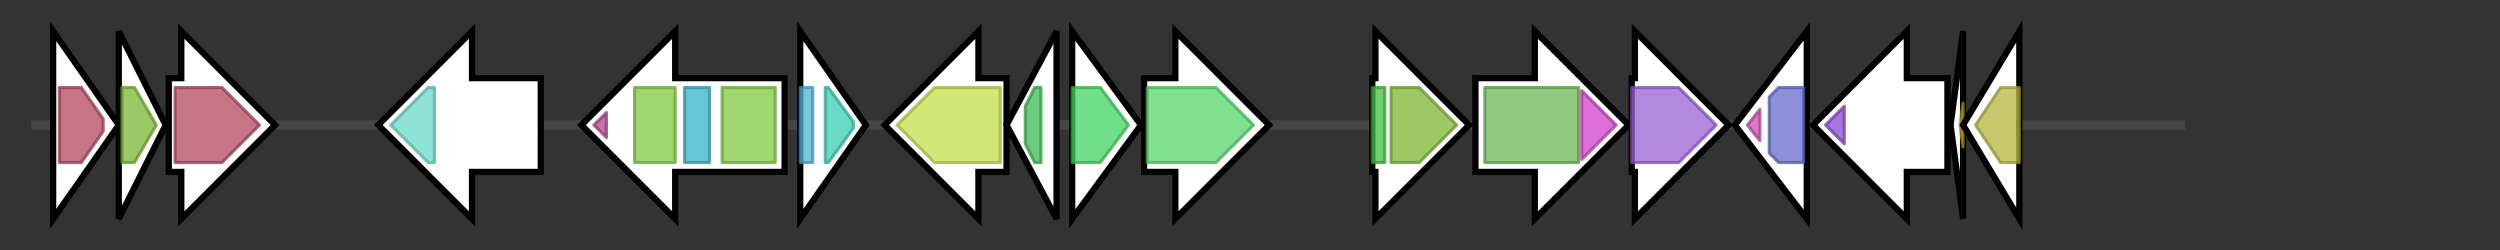<svg version="1.1" baseProfile="full" xmlns="http://www.w3.org/2000/svg" width="799.767" height="80">
	<rect width="100%" height="100%" fill="#333333" stroke="none"/>
	<g>
		<line x1="10" y1="40.0" x2="699.067" y2="40.0" style="stroke:rgb(70,70,70); stroke-width:3 "/>
		<g>
			<title>tsaB (DJJMIKAL_02104)
tRNA threonylcarbamoyladenosine biosynthesis protein TsaB</title>
			<polygon class="tsaB (DJJMIKAL_02104)
tRNA threonylcarbamoyladenosine biosynthesis protein TsaB" points="17,10 38,40 17,70" fill="rgb(255,255,255)" fill-opacity="1.0" stroke="rgb(0,0,0)" stroke-width="2"  />
			<g>
				<title>Peptidase_M22 (PF00814)
"Glycoprotease family"</title>
				<polygon class="PF00814" points="19,28 26,28 33,38 33,42 26,52 19,52" stroke-linejoin="round" width="14" height="24" fill="rgb(178,70,94)" stroke="rgb(142,56,75)" stroke-width="1" opacity="0.75" />
			</g>
		</g>
		<g>
			<title>rimI (DJJMIKAL_02105)
N-alpha-acetyltransferase RimI</title>
			<polygon class="rimI (DJJMIKAL_02105)
N-alpha-acetyltransferase RimI" points="38,10 53,40 38,70" fill="rgb(255,255,255)" fill-opacity="1.0" stroke="rgb(0,0,0)" stroke-width="2"  />
			<g>
				<title>Acetyltransf_1 (PF00583)
"Acetyltransferase (GNAT) family"</title>
				<polygon class="PF00583" points="39,28 43,28 50,40 50,40 43,52 39,52" stroke-linejoin="round" width="11" height="24" fill="rgb(121,183,50)" stroke="rgb(96,146,39)" stroke-width="1" opacity="0.75" />
			</g>
		</g>
		<g>
			<title>tsaD (DJJMIKAL_02106)
tRNA N6-adenosine threonylcarbamoyltransferase</title>
			<polygon class="tsaD (DJJMIKAL_02106)
tRNA N6-adenosine threonylcarbamoyltransferase" points="54,25 58,25 58,10 88,40 58,70 58,55 54,55" fill="rgb(255,255,255)" fill-opacity="1.0" stroke="rgb(0,0,0)" stroke-width="2"  />
			<g>
				<title>Peptidase_M22 (PF00814)
"Glycoprotease family"</title>
				<polygon class="PF00814" points="56,28 71,28 83,40 71,52 56,52" stroke-linejoin="round" width="28" height="24" fill="rgb(178,70,94)" stroke="rgb(142,56,75)" stroke-width="1" opacity="0.75" />
			</g>
		</g>
		<g>
			<title>mutS_2 (DJJMIKAL_02107)
DNA mismatch repair protein MutS</title>
			<polygon class="mutS_2 (DJJMIKAL_02107)
DNA mismatch repair protein MutS" points="173,25 151,25 151,10 121,40 151,70 151,55 173,55" fill="rgb(255,255,255)" fill-opacity="1.0" stroke="rgb(0,0,0)" stroke-width="2"  />
			<g>
				<title>MutS_V (PF00488)
"MutS domain V"</title>
				<polygon class="PF00488" points="125,40 137,28 139,28 139,52 137,52" stroke-linejoin="round" width="18" height="24" fill="rgb(106,217,199)" stroke="rgb(84,173,159)" stroke-width="1" opacity="0.75" />
			</g>
		</g>
		<g>
			<title>yheS_2 (DJJMIKAL_02108)
putative ABC transporter ATP-binding protein YheS</title>
			<polygon class="yheS_2 (DJJMIKAL_02108)
putative ABC transporter ATP-binding protein YheS" points="251,25 216,25 216,10 186,40 216,70 216,55 251,55" fill="rgb(255,255,255)" fill-opacity="1.0" stroke="rgb(0,0,0)" stroke-width="2"  />
			<g>
				<title>ABC_tran_CTD (PF16326)
"ABC transporter C-terminal domain"</title>
				<polygon class="PF16326" points="190,40 194,36 194,44" stroke-linejoin="round" width="7" height="24" fill="rgb(180,67,143)" stroke="rgb(144,53,114)" stroke-width="1" opacity="0.75" />
			</g>
			<g>
				<title>ABC_tran (PF00005)
"ABC transporter"</title>
				<rect class="PF00005" x="203" y="28" stroke-linejoin="round" width="13" height="24" fill="rgb(129,201,63)" stroke="rgb(103,160,50)" stroke-width="1" opacity="0.75" />
			</g>
			<g>
				<title>ABC_tran_Xtn (PF12848)
"ABC transporter"</title>
				<rect class="PF12848" x="219" y="28" stroke-linejoin="round" width="8" height="24" fill="rgb(54,177,199)" stroke="rgb(43,141,159)" stroke-width="1" opacity="0.75" />
			</g>
			<g>
				<title>ABC_tran (PF00005)
"ABC transporter"</title>
				<rect class="PF00005" x="231" y="28" stroke-linejoin="round" width="17" height="24" fill="rgb(129,201,63)" stroke="rgb(103,160,50)" stroke-width="1" opacity="0.75" />
			</g>
		</g>
		<g>
			<title>rex (DJJMIKAL_02109)
Redox-sensing transcriptional repressor Rex</title>
			<polygon class="rex (DJJMIKAL_02109)
Redox-sensing transcriptional repressor Rex" points="256,10 277,40 256,70" fill="rgb(255,255,255)" fill-opacity="1.0" stroke="rgb(0,0,0)" stroke-width="2"  />
			<g>
				<title>Put_DNA-bind_N (PF06971)
"Putative DNA-binding protein N-terminus"</title>
				<rect class="PF06971" x="256" y="28" stroke-linejoin="round" width="4" height="24" fill="rgb(79,177,214)" stroke="rgb(63,141,171)" stroke-width="1" opacity="0.75" />
			</g>
			<g>
				<title>CoA_binding (PF02629)
"CoA binding domain"</title>
				<polygon class="PF02629" points="264,28 265,28 273,39 273,41 265,52 264,52" stroke-linejoin="round" width="9" height="24" fill="rgb(57,204,178)" stroke="rgb(45,163,142)" stroke-width="1" opacity="0.75" />
			</g>
		</g>
		<g>
			<title>ymfD (DJJMIKAL_02110)
Bacillibactin exporter</title>
			<polygon class="ymfD (DJJMIKAL_02110)
Bacillibactin exporter" points="322,25 313,25 313,10 283,40 313,70 313,55 322,55" fill="rgb(255,255,255)" fill-opacity="1.0" stroke="rgb(0,0,0)" stroke-width="2"  />
			<g>
				<title>MFS_1 (PF07690)
"Major Facilitator Superfamily"</title>
				<polygon class="PF07690" points="287,40 299,28 320,28 320,52 299,52 287,40" stroke-linejoin="round" width="33" height="24" fill="rgb(193,224,74)" stroke="rgb(154,179,59)" stroke-width="1" opacity="0.75" />
			</g>
		</g>
		<g>
			<title>adcR (DJJMIKAL_02111)
Transcriptional regulator AdcR</title>
			<polygon class="adcR (DJJMIKAL_02111)
Transcriptional regulator AdcR" points="322,40 338,10 338,70" fill="rgb(255,255,255)" fill-opacity="1.0" stroke="rgb(0,0,0)" stroke-width="2"  />
			<g>
				<title>MarR (PF01047)
"MarR family"</title>
				<polygon class="PF01047" points="328,34 331,28 333,28 333,52 331,52 328,46" stroke-linejoin="round" width="5" height="24" fill="rgb(60,185,86)" stroke="rgb(48,148,68)" stroke-width="1" opacity="0.75" />
			</g>
		</g>
		<g>
			<title>DJJMIKAL_02112_gene (DJJMIKAL_02112)
Cyclo(L-leucyl-L-leucyl) synthase</title>
			<polygon class="DJJMIKAL_02112_gene (DJJMIKAL_02112)
Cyclo(L-leucyl-L-leucyl) synthase" points="343,10 365,40 343,70" fill="rgb(255,255,255)" fill-opacity="1.0" stroke="rgb(0,0,0)" stroke-width="2"  />
			<g>
				<title>CDPS (PF16715)
"Cyclodipeptide synthase"</title>
				<polygon class="PF16715" points="343,28 352,28 361,40 352,52 343,52" stroke-linejoin="round" width="21" height="24" fill="rgb(66,210,97)" stroke="rgb(52,168,77)" stroke-width="1" opacity="0.75" />
			</g>
		</g>
		<g>
			<title>cypX (DJJMIKAL_02113)
Pulcherriminic acid synthase</title>
			<polygon class="cypX (DJJMIKAL_02113)
Pulcherriminic acid synthase" points="366,25 376,25 376,10 406,40 376,70 376,55 366,55" fill="rgb(255,255,255)" fill-opacity="1.0" stroke="rgb(0,0,0)" stroke-width="2"  />
			<g>
				<title>p450 (PF00067)
"Cytochrome P450"</title>
				<polygon class="PF00067" points="367,28 389,28 401,40 389,52 367,52" stroke-linejoin="round" width="36" height="24" fill="rgb(85,216,107)" stroke="rgb(68,172,85)" stroke-width="1" opacity="0.75" />
			</g>
		</g>
		<g>
			<title>treR_2 (DJJMIKAL_02114)
HTH-type transcriptional regulator TreR</title>
			<polygon class="treR_2 (DJJMIKAL_02114)
HTH-type transcriptional regulator TreR" points="439,25 440,25 440,10 470,40 440,70 440,55 439,55" fill="rgb(255,255,255)" fill-opacity="1.0" stroke="rgb(0,0,0)" stroke-width="2"  />
			<g>
				<title>LacI (PF00356)
"Bacterial regulatory proteins, lacI family"</title>
				<rect class="PF00356" x="439" y="28" stroke-linejoin="round" width="4" height="24" fill="rgb(66,188,63)" stroke="rgb(52,150,50)" stroke-width="1" opacity="0.75" />
			</g>
			<g>
				<title>Peripla_BP_4 (PF13407)
"Periplasmic binding protein domain"</title>
				<polygon class="PF13407" points="445,28 454,28 466,40 466,40 454,52 445,52" stroke-linejoin="round" width="21" height="24" fill="rgb(124,182,50)" stroke="rgb(99,145,39)" stroke-width="1" opacity="0.75" />
			</g>
		</g>
		<g>
			<title>scrB (DJJMIKAL_02115)
Sucrose-6-phosphate hydrolase</title>
			<polygon class="scrB (DJJMIKAL_02115)
Sucrose-6-phosphate hydrolase" points="472,25 491,25 491,10 521,40 491,70 491,55 472,55" fill="rgb(255,255,255)" fill-opacity="1.0" stroke="rgb(0,0,0)" stroke-width="2"  />
			<g>
				<title>Glyco_hydro_32N (PF00251)
"Glycosyl hydrolases family 32 N-terminal domain"</title>
				<rect class="PF00251" x="475" y="28" stroke-linejoin="round" width="30" height="24" fill="rgb(108,183,84)" stroke="rgb(86,146,67)" stroke-width="1" opacity="0.75" />
			</g>
			<g>
				<title>Glyco_hydro_32C (PF08244)
"Glycosyl hydrolases family 32 C terminal"</title>
				<polygon class="PF08244" points="506,29 517,40 506,51" stroke-linejoin="round" width="14" height="24" fill="rgb(209,64,201)" stroke="rgb(167,51,160)" stroke-width="1" opacity="0.75" />
			</g>
		</g>
		<g>
			<title>scrK (DJJMIKAL_02116)
Fructokinase</title>
			<polygon class="scrK (DJJMIKAL_02116)
Fructokinase" points="522,25 523,25 523,10 553,40 523,70 523,55 522,55" fill="rgb(255,255,255)" fill-opacity="1.0" stroke="rgb(0,0,0)" stroke-width="2"  />
			<g>
				<title>PfkB (PF00294)
"pfkB family carbohydrate kinase"</title>
				<polygon class="PF00294" points="522,28 537,28 549,40 537,52 522,52" stroke-linejoin="round" width="31" height="24" fill="rgb(153,96,212)" stroke="rgb(122,76,169)" stroke-width="1" opacity="0.75" />
			</g>
		</g>
		<g>
			<title>agrA (DJJMIKAL_02117)
Accessory gene regulator A</title>
			<polygon class="agrA (DJJMIKAL_02117)
Accessory gene regulator A" points="555,40 578,10 578,70" fill="rgb(255,255,255)" fill-opacity="1.0" stroke="rgb(0,0,0)" stroke-width="2"  />
			<g>
				<title>LytTR (PF04397)
"LytTr DNA-binding domain"</title>
				<polygon class="PF04397" points="559,40 563,35 563,45" stroke-linejoin="round" width="8" height="24" fill="rgb(207,76,174)" stroke="rgb(165,60,139)" stroke-width="1" opacity="0.75" />
			</g>
			<g>
				<title>Response_reg (PF00072)
"Response regulator receiver domain"</title>
				<polygon class="PF00072" points="566,31 569,28 577,28 577,52 569,52 566,49" stroke-linejoin="round" width="11" height="24" fill="rgb(100,107,203)" stroke="rgb(80,85,162)" stroke-width="1" opacity="0.75" />
			</g>
		</g>
		<g>
			<title>DJJMIKAL_02118_gene (DJJMIKAL_02118)
hypothetical protein</title>
			<polygon class="DJJMIKAL_02118_gene (DJJMIKAL_02118)
hypothetical protein" points="623,25 610,25 610,10 580,40 610,70 610,55 623,55" fill="rgb(255,255,255)" fill-opacity="1.0" stroke="rgb(0,0,0)" stroke-width="2"  />
			<g>
				<title>HATPase_c_5 (PF14501)
"GHKL domain"</title>
				<polygon class="PF14501" points="584,40 590,34 590,46" stroke-linejoin="round" width="10" height="24" fill="rgb(137,71,210)" stroke="rgb(109,56,168)" stroke-width="1" opacity="0.75" />
			</g>
		</g>
		<g>
			<title>DJJMIKAL_02119_gene (DJJMIKAL_02119)
hypothetical protein</title>
			<polygon class="DJJMIKAL_02119_gene (DJJMIKAL_02119)
hypothetical protein" points="624,40 628,10 628,70" fill="rgb(255,255,255)" fill-opacity="1.0" stroke="rgb(0,0,0)" stroke-width="2"  />
			<g>
				<title>AgrD (PF05931)
"Staphylococcal AgrD protein"</title>
				<polygon class="PF05931" points="627,40 628,33 628,47" stroke-linejoin="round" width="4" height="24" fill="rgb(195,177,50)" stroke="rgb(156,141,40)" stroke-width="1" opacity="0.75" />
			</g>
		</g>
		<g>
			<title>agrB (DJJMIKAL_02120)
Accessory gene regulator protein B</title>
			<polygon class="agrB (DJJMIKAL_02120)
Accessory gene regulator protein B" points="628,40 646,10 646,70" fill="rgb(255,255,255)" fill-opacity="1.0" stroke="rgb(0,0,0)" stroke-width="2"  />
			<g>
				<title>AgrB (PF04647)
"Accessory gene regulator B"</title>
				<polygon class="PF04647" points="632,40 640,28 646,28 646,52 640,52" stroke-linejoin="round" width="17" height="24" fill="rgb(181,182,61)" stroke="rgb(144,145,48)" stroke-width="1" opacity="0.75" />
			</g>
		</g>
	</g>
</svg>
